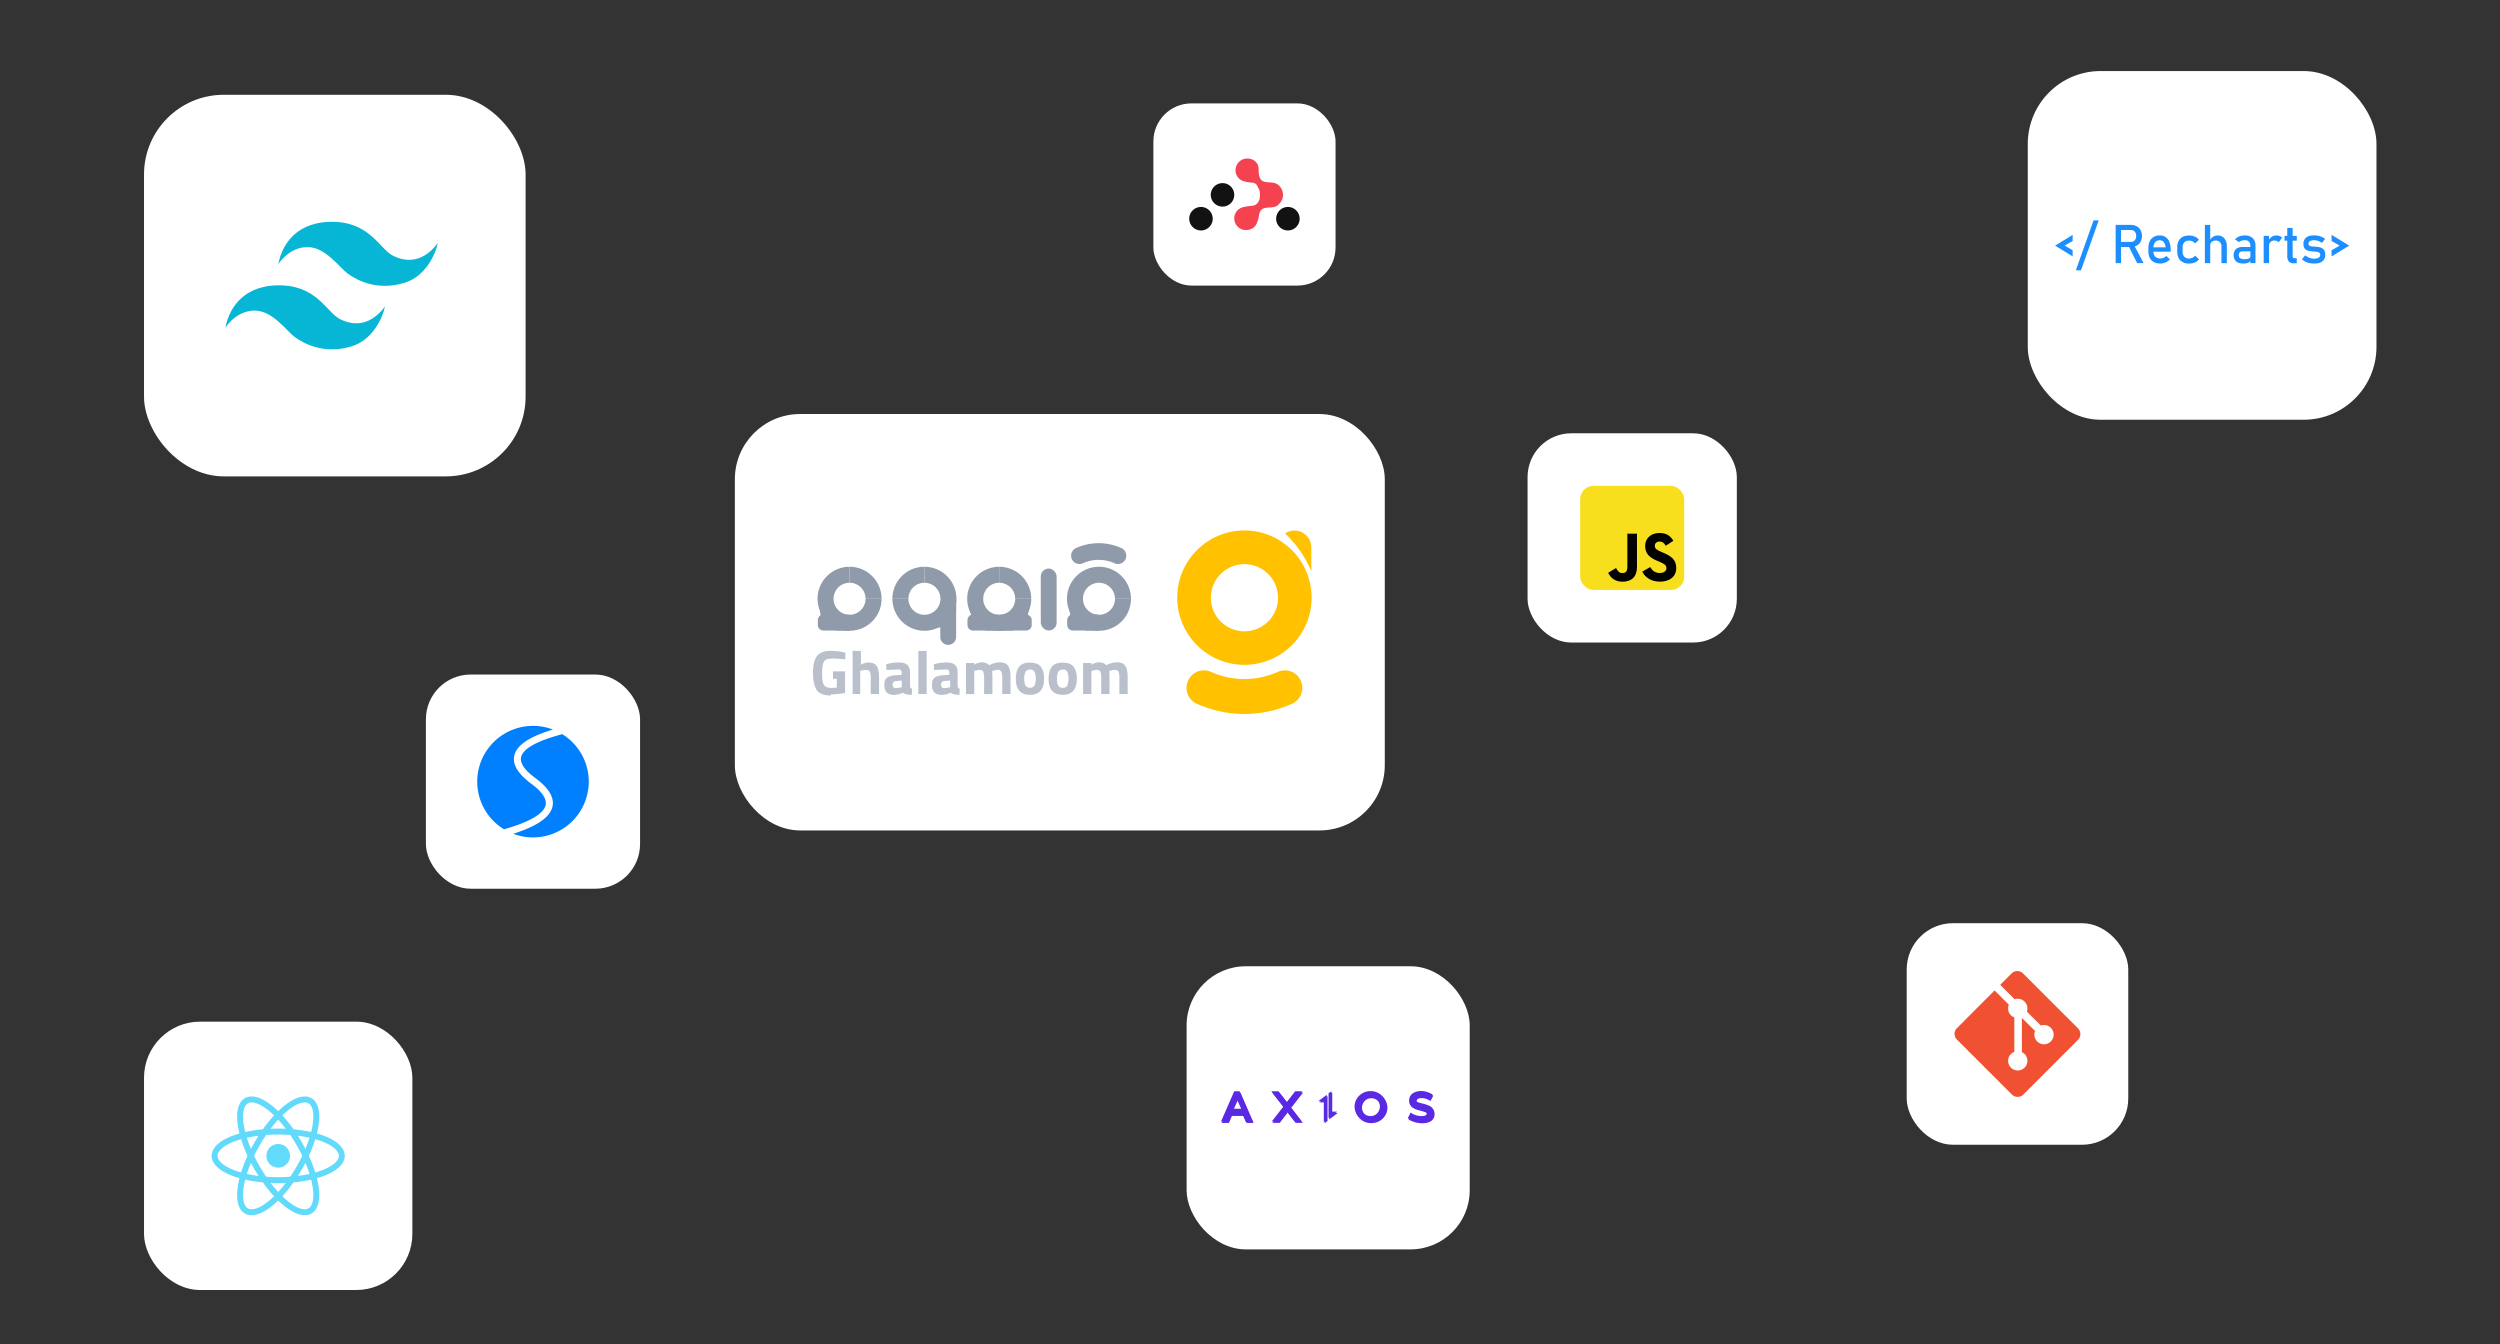 <svg id="Layer_1" data-name="Layer 1" xmlns="http://www.w3.org/2000/svg" viewBox="0 0 2031 1092"><rect x="0" y="0" width="2031" height="1092" fill="#333333" stroke="none"/><defs><style>.cls-1{fill:#fff;}.cls-2{fill:#61dafb;}.cls-3,.cls-4{fill:none;stroke:#61dafb;stroke-width:4.82px;}.cls-5{fill:#f7df1e;}.cls-6{fill:#ffc100;}.cls-7{fill:#8f9aab;}.cls-8{fill:#bac0cb;}.cls-9{fill:#07b6d5;}.cls-10{fill:#0080ff;}.cls-11{fill:#5a29e4;}.cls-12{fill:#1d8eff;}.cls-13{fill:#f44250;}.cls-14{fill:#121212;}.cls-15{fill:#f05133;}</style></defs><rect class="cls-1" x="117" y="830" width="218" height="218" rx="45.54"/><circle class="cls-2" cx="226" cy="939" r="9.63"/><ellipse class="cls-3" cx="226" cy="939" rx="51.67" ry="19.73"/><ellipse class="cls-4" cx="226" cy="939" rx="19.73" ry="51.67" transform="translate(-439.22 238.8) rotate(-30)"/><ellipse class="cls-4" cx="226" cy="939" rx="51.67" ry="19.73" transform="translate(-700.2 665.22) rotate(-60)"/><rect class="cls-1" x="1241" y="352" width="170" height="170" rx="35.51"/><rect class="cls-5" x="1283.73" y="394.73" width="84.53" height="84.53" rx="10.78"/><path d="M1340.61,460.69c1.7,2.78,3.91,4.82,7.83,4.82,3.28,0,5.38-1.65,5.38-3.92,0-2.72-2.15-3.68-5.77-5.26l-2-.85c-5.72-2.44-9.53-5.5-9.53-12,0-5.95,4.54-10.48,11.62-10.48,5,0,8.67,1.76,11.29,6.35l-6.18,4c-1.36-2.44-2.83-3.4-5.11-3.4s-3.79,1.47-3.79,3.4c0,2.38,1.47,3.34,4.88,4.82l2,.85c6.74,2.89,10.55,5.84,10.55,12.46,0,7.14-5.62,11.06-13.15,11.06-7.37,0-12.13-3.51-14.46-8.12Zm-27.74.77c1.23,2.21,2.35,4.08,5,4.08s4.19-1,4.19-5v-27h7.82v27.09c0,8.21-4.75,11.95-11.68,11.95-6.25,0-9.88-3.29-11.72-7.25Z"/><rect class="cls-1" x="597" y="336.36" width="528" height="338.29" rx="52.98"/><g id="Layer_1-2" data-name="Layer 1-2"><path class="cls-6" d="M1065.32,444.66v19.52A90.07,90.07,0,0,0,1044,433.36a13.49,13.49,0,0,1,7.61-2.32,13.65,13.65,0,0,1,13.64,13.64Z"/><path class="cls-6" d="M1055.52,550.78a14.2,14.2,0,0,1-5.88,20.94,94.38,94.38,0,0,1-77.36,0,14.19,14.19,0,0,1-5.87-20.94h0a14.1,14.1,0,0,1,17.45-4.94,65.92,65.92,0,0,0,54.21,0,14.14,14.14,0,0,1,17.45,4.94Z"/><path class="cls-6" d="M1065.32,481.38v4.21c0-1.11,0-2.21-.12-3.3A3.91,3.91,0,0,0,1065.32,481.38Z"/><path class="cls-6" d="M1033.88,436.07a8.14,8.14,0,0,0,1.55.75C1034.92,436.55,1034.42,436.3,1033.88,436.07Z"/><path class="cls-6" d="M1065.42,482.29a54.39,54.39,0,0,0-22.55-41c-1.11-.84-2.25-1.59-3.41-2.3a38.55,38.55,0,0,0-4-2.23,8.76,8.76,0,0,1-1.55-.75s-.05-.05-.09-.05a.88.88,0,0,0-.3-.13,53.92,53.92,0,0,0-22.55-4.88,54.58,54.58,0,1,0,54.58,54.58c0-1.12,0-2.21-.12-3.3ZM1011,512.88a27.28,27.28,0,1,1,27.27-27.29A27.28,27.28,0,0,1,1011,512.88Z"/><path class="cls-7" d="M871.35,455.25a6.78,6.78,0,0,1,2.81-10,44.84,44.84,0,0,1,36.85,0,6.77,6.77,0,0,1,2.8,10h0a6.74,6.74,0,0,1-8.31,2.37,31.39,31.39,0,0,0-25.83,0,6.75,6.75,0,0,1-8.32-2.37Z"/><path class="cls-7" d="M868.35,501.38c.79-.87,1.82-2.19.64-4.13-.78-1.27,3.41-.41,3.39-.36s-.3,4.69-.3,4.69l-3.76-.18Z"/><path class="cls-7" d="M892.8,499.34v12.89H871.5a4.49,4.49,0,0,1-4.49-4.49v-3.91a4.49,4.49,0,0,1,4.49-4.49Z"/><path class="cls-7" d="M882,512.25A28,28,0,0,1,869,501.08a3,3,0,0,0,.38-3.8c-.77-1.27,3.39-.41,3.37-.36s-.09,1.29-.16,2.49a4.83,4.83,0,0,1,.86-.07h14a13.71,13.71,0,0,0,5.39,1.06v11.83H882.05Z"/><path class="cls-7" d="M905.8,486.44h13a26,26,0,0,0-26-26v13A13,13,0,0,1,905.8,486.44Z"/><path class="cls-7" d="M918.81,486.44a26,26,0,1,1-26-26v13a13,13,0,1,0,13,13Z"/><path class="cls-7" d="M836.25,501.38c-.79-.87-1.82-2.19-.63-4.13.77-1.27-3.42-.41-3.4-.36s.3,4.69.3,4.69l3.76-.18Z"/><path class="cls-7" d="M838.15,503.83v3.91a4.48,4.48,0,0,1-4.48,4.49h-21.3V499.34h21.3A4.48,4.48,0,0,1,838.15,503.83Z"/><path class="cls-7" d="M822.52,512.25a28.11,28.11,0,0,0,13.08-11.17,2.94,2.94,0,0,1-.39-3.8c.77-1.27-3.39-.41-3.37-.36s.09,1.29.16,2.49a4.83,4.83,0,0,0-.86-.07h-14a13.71,13.71,0,0,1-5.39,1.06v11.83H822.5Z"/><path class="cls-7" d="M787.76,501.38c.8-.87,1.82-2.19.64-4.13-.78-1.27,3.41-.41,3.39-.36s-.3,4.69-.3,4.69l-3.75-.18Z"/><path class="cls-7" d="M811.75,499.34v12.89H790.46a4.49,4.49,0,0,1-4.49-4.49v-3.91a4.49,4.49,0,0,1,4.49-4.49Z"/><path class="cls-7" d="M801,512.25a28.11,28.11,0,0,1-13.08-11.17,2.94,2.94,0,0,0,.39-3.8c-.77-1.27,3.39-.41,3.37-.36s-.09,1.29-.16,2.49a4.83,4.83,0,0,1,.86-.07h14a13.7,13.7,0,0,0,5.38,1.06v11.83H801Z"/><path class="cls-7" d="M824.76,486.44h13a26,26,0,0,0-26-26v13A13,13,0,0,1,824.76,486.44Z"/><path class="cls-7" d="M837.77,486.44a26,26,0,1,1-26-26v13a13,13,0,1,0,13,13Z"/><path class="cls-7" d="M665.83,501.38c.79-.87,1.82-2.19.63-4.13-.77-1.27,3.42-.41,3.4-.36s-.3,4.69-.3,4.69l-3.76-.18Z"/><path class="cls-7" d="M690.19,499.34v12.89h-21.3a4.48,4.48,0,0,1-4.48-4.49v-3.91a4.48,4.48,0,0,1,4.48-4.49Z"/><path class="cls-7" d="M679.14,512.25a28.66,28.66,0,0,1-13.42-11.17,2.91,2.91,0,0,0,.4-3.8c-.79-1.27,3.48-.41,3.46-.36s-.1,1.29-.17,2.49a5.1,5.1,0,0,1,.89-.07h14.37a14.36,14.36,0,0,0,5.52,1.06v11.83H679.14Z"/><path class="cls-7" d="M703.2,486.44h13a26,26,0,0,0-26-26v13A13,13,0,0,1,703.2,486.44Z"/><path class="cls-7" d="M716.18,486.44a26,26,0,1,1-26-26v13a13,13,0,1,0,13,13h13Z"/><rect class="cls-7" x="845.52" y="461.89" width="12.89" height="50.34" rx="6.45"/><path class="cls-7" d="M766,510.56c-.86-.8-2.18-1.83-4.12-.64-1.28.77-.41-3.42-.36-3.39s4.69.29,4.69.29l-.18,3.76Z"/><path class="cls-7" d="M770.3,523.9h0a6.46,6.46,0,0,1-6.43-6.5V497.91l12.89-11.58V517.4a6.47,6.47,0,0,1-6.44,6.5Z"/><path class="cls-7" d="M776.78,497.29a28.27,28.27,0,0,1-11.17,13.16,2.93,2.93,0,0,0-3.8-.38c-1.27.77-.41-3.42-.36-3.4l2.48.16a6,6,0,0,1-.06-.86v-14.1a13.94,13.94,0,0,0,1.06-5.43h11.83v10.82Z"/><path class="cls-7" d="M738,486.44H725a26,26,0,0,1,26-26v13A13,13,0,0,0,738,486.44Z"/><path class="cls-7" d="M725,486.44a26,26,0,1,0,26-26v13a13,13,0,1,1-13,13Z"/><path class="cls-8" d="M674.84,565c-5.47,0-9.26-1.46-11.3-4.37s-3.06-7.57-3.06-13.92,1.09-11,3.22-13.74,5.76-4.21,10.86-4.21A55.41,55.41,0,0,1,685,529.83l1.85.35-.21,5.52a99.73,99.73,0,0,0-10.13-.68q-3.94,0-5.54.94a5.72,5.72,0,0,0-2.35,3.43,33.57,33.57,0,0,0-.75,8.56c0,4,.49,6.86,1.48,8.48s3.05,2.42,6.2,2.42l4.25-.21v-7.12h-3.07v-6.14h9.83V563a78.17,78.17,0,0,1-11.67,1.14Z"/><path class="cls-8" d="M692.65,563.78v-35h6.75V540a13.29,13.29,0,0,1,6.09-1.78c3.29,0,5.56,1,6.79,2.94s1.86,5,1.86,9.09V563.8h-6.76V550.41a11.06,11.06,0,0,0-.75-4.65c-.52-1-1.56-1.52-3.12-1.52a14,14,0,0,0-4,.59l-.68.2V563.8h-6.14Z"/><path class="cls-8" d="M726.21,564.52c-5.19,0-7.8-2.75-7.8-8.22,0-2.68.71-4.58,2.15-5.7s3.66-1.79,6.64-2l5.35-.41v-1.56a2.77,2.77,0,0,0-.68-2.15,3.53,3.53,0,0,0-2.29-.6l-9.43.41-.21-4.67a39.69,39.69,0,0,1,10.23-1.44c3.23,0,5.54.67,7,2s2.15,3.48,2.15,6.43V557.1a4.34,4.34,0,0,0,.39,1.69,1.84,1.84,0,0,0,1.26.69l-.21,5a19.57,19.57,0,0,1-4.1-.35,9.12,9.12,0,0,1-3.09-1.37A17,17,0,0,1,726.21,564.52Zm1.47-5.49a16.83,16.83,0,0,0,4.12-.59l.75-.21v-5.35l-4.53.41a2.71,2.71,0,0,0-2.82,3C725.2,558.09,726,559,727.68,559Z"/><path class="cls-8" d="M746.06,563.8v-35h6.76v35Z"/><path class="cls-8" d="M764.89,564.52c-5.19,0-7.8-2.75-7.8-8.22,0-2.68.71-4.58,2.15-5.7s3.66-1.79,6.64-2l5.35-.41v-1.56a2.81,2.81,0,0,0-.68-2.15,3.53,3.53,0,0,0-2.29-.6l-9.43.41-.21-4.67a39.63,39.63,0,0,1,10.23-1.44c3.23,0,5.54.67,7,2s2.15,3.48,2.15,6.43V557.1a4.34,4.34,0,0,0,.39,1.69,1.87,1.87,0,0,0,1.26.69l-.21,5a19.57,19.57,0,0,1-4.1-.35,9.12,9.12,0,0,1-3.09-1.37A17,17,0,0,1,764.89,564.52ZM767,559a16.9,16.9,0,0,0,4.13-.59l.75-.21v-5.35l-4.54.41a2.7,2.7,0,0,0-2.82,3C764.49,558.09,765.31,559,767,559Z"/><path class="cls-8" d="M784.74,563.83v-25.2h6.75v1.42a12.58,12.58,0,0,1,5.91-2,8.18,8.18,0,0,1,6.3,2.37,19,19,0,0,1,8.43-2.37c3.32,0,5.61,1,6.91,2.9s1.92,5,1.92,9.23V563.8h-6.75V550.48a12.2,12.2,0,0,0-.69-4.74,2.75,2.75,0,0,0-2.83-1.53,14.26,14.26,0,0,0-3.91.69l-.76.27q.21,3.76.21,5.67v13h-6.75V551a14.45,14.45,0,0,0-.67-5.22c-.43-1-1.39-1.53-2.86-1.53a11.4,11.4,0,0,0-3.86.69l-.6.2v18.7h-6.75Z"/><path class="cls-8" d="M825.27,551.31q0-6.19,2.65-9.62c1.75-2.27,4.71-3.39,8.83-3.39s7.09,1.14,8.84,3.42,2.64,5.49,2.64,9.61q0,13.13-11.5,13.12t-11.5-13.12Zm7.84,5.65a4.66,4.66,0,0,0,7.36,0,16.35,16.35,0,0,0,0-11.26A3.89,3.89,0,0,0,836.8,544a4,4,0,0,0-3.69,1.75,11.6,11.6,0,0,0-1,5.61A11.92,11.92,0,0,0,833.11,557Z"/><path class="cls-8" d="M851.88,551.31c0-4.13.89-7.34,2.64-9.62s4.72-3.39,8.84-3.39,7.08,1.14,8.84,3.42,2.64,5.49,2.64,9.61q0,13.13-11.5,13.12t-11.51-13.12Zm7.83,5.65a3.89,3.89,0,0,0,3.69,1.8,3.84,3.84,0,0,0,3.67-1.8,16.35,16.35,0,0,0,0-11.26A3.88,3.88,0,0,0,863.4,544a4,4,0,0,0-3.69,1.75,11.62,11.62,0,0,0-1,5.61A11.94,11.94,0,0,0,859.71,557Z"/><path class="cls-8" d="M879.9,563.83v-25.2h6.76v1.42a12.45,12.45,0,0,1,5.9-2,8.18,8.18,0,0,1,6.3,2.37,19.09,19.09,0,0,1,8.43-2.37c3.32,0,5.61,1,6.91,2.9s1.93,5,1.93,9.23V563.8h-6.76V550.48a12.43,12.43,0,0,0-.68-4.74,2.77,2.77,0,0,0-2.84-1.53,14.32,14.32,0,0,0-3.91.69l-.75.27c.13,2.51.2,4.4.2,5.67v13h-6.75V551a14.74,14.74,0,0,0-.66-5.22,2.77,2.77,0,0,0-2.86-1.53,11.46,11.46,0,0,0-3.87.69l-.59.2v18.7H879.9Z"/></g><rect class="cls-1" x="117" y="77" width="310" height="310" rx="64.76"/><path class="cls-9" d="M267.55,180.24c-30.35,1-39.37,22.64-41.44,34.39,2.7-4.36,11.18-13.91,23.68-13.91,14.57,0,25.65,16.26,32.42,21.33,8.22,6.17,24.74,14.31,46.42,7.71,17.29-5.26,25.31-23.62,27.06-32.33-8.36,11.37-21.05,18.2-36.74,10.15C308.15,202,300.06,179.2,267.55,180.24Z"/><path class="cls-9" d="M224.61,231.82c-30.35,1-39.37,22.65-41.44,34.4,2.69-4.36,11.18-13.91,23.68-13.91,14.56,0,25.65,16.26,32.42,21.33,8.22,6.16,24.73,14.3,46.42,7.71C303,276.08,311,257.73,312.75,249c-8.36,11.37-21.05,18.2-36.74,10.15C265.2,253.62,257.12,230.79,224.61,231.82Z"/><rect class="cls-1" x="346" y="548" width="174" height="174" rx="36.35"/><path class="cls-10" d="M456.77,596.43a45.31,45.31,0,0,1-39.3,81.14l-.52-.2.85-.27,1.08-.35.53-.18h0l.53-.18L421,676l1-.36,1-.37,1-.36.48-.19,1-.37q1.51-.6,2.94-1.2l.71-.31.86-.38,1.12-.51.55-.26.8-.39.4-.2h0l.39-.2.77-.39c6.44-3.39,10.82-7.06,13.15-11.09,4.92-8.53.62-17.64-11.73-26.94l-1-.75-.61-.47-.6-.47-.57-.46-.56-.45-.27-.23h0l-.27-.23L431,629l-.38-.33h0l-.37-.34-.48-.44-.46-.44-.45-.43-.21-.22h0l-.21-.21-.41-.43c-4.88-5.19-6-9.64-3.76-13.47a18.46,18.46,0,0,1,5.86-5.75l.34-.22.53-.35.74-.45.38-.23.59-.34.61-.33.46-.25h0l.48-.26.65-.33,1.53-.75.54-.24.72-.33.37-.17.75-.32.39-.17.78-.32.4-.16.8-.32.42-.16.83-.32.86-.32.43-.16.88-.32.9-.31.92-.31.47-.16.95-.31,1-.31,1-.3,1-.31,1-.3,1.3-.38,1.33-.37,1.63-.45ZM433,589.7a45.19,45.19,0,0,1,15.67,2.78l.52.2-.33.1-1.61.5-.53.16-1,.34-1,.34-1,.34-1,.34-1,.35-.48.18-1.17.43-1.14.45-.89.36-.44.18-.86.36c-8.81,3.75-14.58,8-17.34,12.74-4.82,8.35-.45,17.35,11.9,26.64l1,.76.61.46.59.47.29.23.56.46.42.34h0l.4.34.52.46.25.22.5.45.79.74.37.36.54.55.51.54c4.86,5.22,5.9,9.75,3.59,13.75-1.49,2.59-4.35,5.14-8.55,7.61l-.39.23-.62.35-.65.36-1.11.58-.58.3-.71.35-.73.34-.74.35-.38.17-.78.35-.79.34-.81.35-.42.17-.84.34-.42.17h0l-.44.17-.87.34-.9.33-.91.34-.93.33-1,.34-.48.16-1,.33-.49.17-1,.32-1,.33-1.3.41-1.34.4-1.09.32-1.52.44a45.3,45.3,0,0,1,23.54-84Z"/><rect class="cls-1" x="964" y="785" width="230" height="230" rx="48.05"/><path class="cls-11" d="M1039.31,887.59l6.79,8.72,6.78-8.72h5.77l-9.74,12.47,9.43,12.15h-5.77l-6.47-8.37-6.43,8.37h-5.86l9.47-12.15-9.78-12.47Zm74.79,24.85a13.35,13.35,0,0,1-5.3-1,12.74,12.74,0,0,1-6.75-6.89,12,12,0,0,1-.93-4.63,11.82,11.82,0,0,1,1-4.68,12.54,12.54,0,0,1,2.74-4,13.1,13.1,0,0,1,4.15-2.78,13.25,13.25,0,0,1,5.2-1,12.53,12.53,0,0,1,5.3,1.1,12.25,12.25,0,0,1,4.06,2.87,12.68,12.68,0,0,1,2.65,4,11.9,11.9,0,0,1,.92,4.59,11.65,11.65,0,0,1-1,4.68,12.9,12.9,0,0,1-6.84,6.71,13.21,13.21,0,0,1-5.2,1ZM1106.51,900a8.31,8.31,0,0,0,.92,3.79,7.74,7.74,0,0,0,2.61,2.87,7.45,7.45,0,0,0,4.1,1.1,7,7,0,0,0,4.1-1.15,7.86,7.86,0,0,0,2.56-3,8.36,8.36,0,0,0,.89-3.71,8,8,0,0,0-.93-3.75,7.44,7.44,0,0,0-6.66-3.93,7.35,7.35,0,0,0-4.15,1.15,7.64,7.64,0,0,0-2.56,2.91,8.07,8.07,0,0,0-.88,3.67Zm-113.9,12.25,10.74-24.62h4.36l10.7,24.62h-5.74l-2.43-5.68h-9.41l-2.43,5.68ZM1005.56,894l-3.62,7.77h7.1Zm72.93-3.58-6.82,5.19h4.46v16.89l2.36-1.78Zm1.42,19,7-5.33h-4.59v-16.5l-2.37,1.53Zm80.63-15.93a9.87,9.87,0,0,1,1.59,1l2.29-4.37a20.9,20.9,0,0,0-4.15-1.9,15.43,15.43,0,0,0-5.16-.84,13.3,13.3,0,0,0-4.9.89,8.07,8.07,0,0,0-3.53,2.6,7,7,0,0,0-1.28,4.28,5.5,5.5,0,0,0,1.81,4.41,14.9,14.9,0,0,0,5.65,2.47q3,.79,4.9,1.46c1.26.41,1.9,1.1,1.9,2.07,0,1.45-1.36,2.17-4.06,2.17a14.85,14.85,0,0,1-3.84-.49,15.65,15.65,0,0,1-3.18-1.19,8.39,8.39,0,0,1-1.9-1.28l-2.38,4.63a19.92,19.92,0,0,0,5.25,2.3,21.72,21.72,0,0,0,6,.84,16.15,16.15,0,0,0,4.85-.71,7.8,7.8,0,0,0,3.62-2.38,6.64,6.64,0,0,0,1.41-4.42,5.7,5.7,0,0,0-1.06-3.61,6.72,6.72,0,0,0-2.95-2.25,28.86,28.86,0,0,0-4.5-1.5,43.91,43.91,0,0,1-4.51-1.28,2,2,0,0,1-1.5-1.95c0-1.56,1.39-2.33,4.15-2.33a10.09,10.09,0,0,1,3,.44,11.33,11.33,0,0,1,2.52,1Z"/><path class="cls-11" d="M1038.63,886.55l6.79,8.72,6.78-8.72H1058L1048.23,899l9.43,12.15h-5.77l-6.47-8.37-6.43,8.37h-5.86L1042.6,899l-9.78-12.47Zm74.79,24.85a13.35,13.35,0,0,1-5.3-1,12.74,12.74,0,0,1-6.75-6.89,12,12,0,0,1-.93-4.63,11.82,11.82,0,0,1,1-4.68,12.54,12.54,0,0,1,2.74-4,13.1,13.1,0,0,1,4.15-2.78,13.25,13.25,0,0,1,5.2-1,12.53,12.53,0,0,1,5.3,1.1,12.25,12.25,0,0,1,4.06,2.87,12.68,12.68,0,0,1,2.65,4,11.9,11.9,0,0,1,.92,4.59,11.65,11.65,0,0,1-1,4.68,12.9,12.9,0,0,1-6.84,6.71,13.21,13.21,0,0,1-5.2,1Zm-7.59-12.48a8.31,8.31,0,0,0,.92,3.79,7.74,7.74,0,0,0,2.61,2.87,7.45,7.45,0,0,0,4.1,1.1,7,7,0,0,0,4.1-1.15,7.86,7.86,0,0,0,2.56-2.95,8.36,8.36,0,0,0,.89-3.71,8,8,0,0,0-.93-3.75,7.44,7.44,0,0,0-6.66-3.93,7.35,7.35,0,0,0-4.15,1.15,7.64,7.64,0,0,0-2.56,2.91,8.07,8.07,0,0,0-.88,3.67Zm-113.9,12.25,10.74-24.62H1007l10.7,24.62H1012l-2.43-5.68h-9.41l-2.43,5.68Zm13-18.18-3.62,7.77h7.1Zm72.93-3.58L1071,894.6h4.46v16.89l2.36-1.78Zm1.42,19,7-5.33h-4.59v-16.5l-2.37,1.53Zm80.63-15.93a9.87,9.87,0,0,1,1.59,1l2.29-4.37a20.9,20.9,0,0,0-4.15-1.9,15.43,15.43,0,0,0-5.16-.84,13.3,13.3,0,0,0-4.9.89,8.07,8.07,0,0,0-3.53,2.6,7,7,0,0,0-1.28,4.28,5.5,5.5,0,0,0,1.81,4.41,14.9,14.9,0,0,0,5.65,2.47q3,.79,4.9,1.46c1.26.41,1.9,1.1,1.9,2.07,0,1.45-1.36,2.17-4.06,2.17a14.85,14.85,0,0,1-3.84-.49,15.65,15.65,0,0,1-3.18-1.19,8.39,8.39,0,0,1-1.9-1.28l-2.38,4.63a19.92,19.92,0,0,0,5.25,2.3,21.72,21.72,0,0,0,6,.84,16.15,16.15,0,0,0,4.85-.71,7.8,7.8,0,0,0,3.62-2.38,6.64,6.64,0,0,0,1.41-4.42,5.7,5.7,0,0,0-1.06-3.61,6.72,6.72,0,0,0-3-2.25,28.86,28.86,0,0,0-4.5-1.5,43.91,43.91,0,0,1-4.51-1.28,2,2,0,0,1-1.5-1.95c0-1.56,1.39-2.33,4.15-2.33a10.09,10.09,0,0,1,3,.44,11.33,11.33,0,0,1,2.52,1Z"/><rect class="cls-1" x="1647.36" y="57.72" width="283.28" height="283.28" rx="59.18"/><path class="cls-12" d="M1683.82,195.79l-6.51,3.76h-7.78l14.29-8.74Zm0,7.5v5l-14.29-8.76h7.78Z"/><path class="cls-12" d="M1705,179l-14.42,40.64h-4.16L1700.81,179Z"/><path class="cls-12" d="M1718.75,213.78V182.69h4.36v31.09Zm1.91-13.14V196.5h10.59a3.87,3.87,0,0,0,3.06-1.33,5.92,5.92,0,0,0,0-7,3.87,3.87,0,0,0-3.06-1.32h-10.59v-4.15h10.42a9.61,9.61,0,0,1,4.74,1.13A7.87,7.87,0,0,1,1739,187a9.58,9.58,0,0,1,1.12,4.72,9.44,9.44,0,0,1-1.14,4.71,8,8,0,0,1-3.15,3.14,9.54,9.54,0,0,1-4.73,1.12Zm15.57,13.14-7.11-14.1,4.33-1,8,15.08Z"/><path class="cls-12" d="M1755.07,214.1q-4.63,0-7.17-2.58t-2.55-7.35v-2.5c0-3.31.82-5.86,2.45-7.67a8.8,8.8,0,0,1,6.89-2.72,7.62,7.62,0,0,1,6.48,3.08q2.3,3.07,2.3,8.63v1.45h-15v-3.5h10.82a7.55,7.55,0,0,0-1.4-4.21,4,4,0,0,0-3.24-1.52,4.76,4.76,0,0,0-3.83,1.63,6.93,6.93,0,0,0-1.36,4.59v2.82a5.76,5.76,0,0,0,1.46,4.23,5.56,5.56,0,0,0,4.11,1.48,6.8,6.8,0,0,0,2.63-.54,7.42,7.42,0,0,0,2.33-1.49l2.86,2.86a12.19,12.19,0,0,1-3.69,2.45A10.69,10.69,0,0,1,1755.07,214.1Z"/><path class="cls-12" d="M1778.4,214.1a9.54,9.54,0,0,1-7.08-2.52q-2.5-2.52-2.51-7.12v-3.65a9.49,9.49,0,0,1,2.51-7q2.51-2.49,7.08-2.49a11.59,11.59,0,0,1,4.7.92,8,8,0,0,1,3.34,2.63l-3.14,2.82a6.5,6.5,0,0,0-2.18-1.65,6.38,6.38,0,0,0-2.65-.57,5.23,5.23,0,0,0-3.91,1.41,5.39,5.39,0,0,0-1.39,4v3.65a5.56,5.56,0,0,0,1.39,4.06,5.17,5.17,0,0,0,3.91,1.44,6,6,0,0,0,2.65-.62,6.57,6.57,0,0,0,2.18-1.76l3.14,3a8,8,0,0,1-3.35,2.57A11.61,11.61,0,0,1,1778.4,214.1Z"/><path class="cls-12" d="M1791.24,213.78V182.72h4.36v31.06Zm13.46,0V200.34a5.1,5.1,0,0,0-1.2-3.63,4.51,4.51,0,0,0-3.43-1.28,4.57,4.57,0,0,0-3.3,1.11,4.13,4.13,0,0,0-1.17,3.14l-.45-4.27a8,8,0,0,1,2.68-3,6.6,6.6,0,0,1,3.67-1.08,6.88,6.88,0,0,1,5.58,2.36,10.12,10.12,0,0,1,2,6.68v13.46Z"/><path class="cls-12" d="M1822.78,214.1q-4.08,0-6.12-1.69a6.32,6.32,0,0,1-2-5.17,6.22,6.22,0,0,1,1.86-4.94,8.33,8.33,0,0,1,5.61-1.64h6.31l.3,3.51h-6.58a3.77,3.77,0,0,0-2.55.75,3,3,0,0,0-.85,2.32,2.85,2.85,0,0,0,1.13,2.5,5.84,5.84,0,0,0,3.4.81A9.74,9.74,0,0,0,1827,210a1.76,1.76,0,0,0,1.24-1.67l.45,3.12a5,5,0,0,1-1.43,1.48,6.39,6.39,0,0,1-2,.86A10,10,0,0,1,1822.78,214.1Zm5.42-.32V199.72a4.64,4.64,0,0,0-1.16-3.38,4.36,4.36,0,0,0-3.3-1.21,8.78,8.78,0,0,0-2.58.39,7.71,7.71,0,0,0-2.27,1.15l-3.18-2.18a8.26,8.26,0,0,1,3.32-2.36,11.83,11.83,0,0,1,4.58-.85,9,9,0,0,1,6.45,2.16,8,8,0,0,1,2.29,6.09v14.25Z"/><path class="cls-12" d="M1839,213.78V191.6h4.36v22.18Zm12.2-16.92a3.62,3.62,0,0,0-1.45-1.07,5.33,5.33,0,0,0-2-.36,4.36,4.36,0,0,0-3.22,1.14,4.29,4.29,0,0,0-1.14,3.17l-.45-4.27a8.07,8.07,0,0,1,2.64-3.08,6.27,6.27,0,0,1,3.6-1.11,8.22,8.22,0,0,1,2.75.44A6.13,6.13,0,0,1,1854,193Z"/><path class="cls-12" d="M1855.93,195.53V191.6h10v3.93Zm7.48,18.36a4.81,4.81,0,0,1-4-1.52,6.76,6.76,0,0,1-1.23-4.36V185.15h4.36v22.9a2.13,2.13,0,0,0,.32,1.24,1.08,1.08,0,0,0,.94.45h2.09v4.15Z"/><path class="cls-12" d="M1879.76,214.1a15.94,15.94,0,0,1-5.36-.86,12.9,12.9,0,0,1-4.3-2.6l2.58-3.18a15.34,15.34,0,0,0,3.58,2,9.75,9.75,0,0,0,3.5.68,7.5,7.5,0,0,0,3.87-.8,2.63,2.63,0,0,0,1.3-2.4,1.88,1.88,0,0,0-.87-1.76,5.81,5.81,0,0,0-2.26-.67c-.94-.11-1.94-.19-3-.27q-1.33-.1-2.67-.33a7.88,7.88,0,0,1-2.41-.81,4.29,4.29,0,0,1-1.74-1.74,6.24,6.24,0,0,1-.65-3.1,6.37,6.37,0,0,1,2.16-5.27c1.43-1.17,3.58-1.76,6.43-1.76a16.15,16.15,0,0,1,4.85.71,14.21,14.21,0,0,1,4.2,2.16l-2.62,3.18a14.75,14.75,0,0,0-3.28-1.6,9.93,9.93,0,0,0-3.15-.54,6,6,0,0,0-3.34.76,2.59,2.59,0,0,0-1.11,2.28,1.53,1.53,0,0,0,.77,1.44,5.1,5.1,0,0,0,2,.56c.84.09,1.75.17,2.71.24s1.87.16,2.81.31a8.41,8.41,0,0,1,2.62.86,4.83,4.83,0,0,1,1.92,1.91,6.82,6.82,0,0,1,.73,3.44,6.3,6.3,0,0,1-2.32,5.34C1885.19,213.51,1882.86,214.1,1879.76,214.1Z"/><path class="cls-12" d="M1894.18,195.79v-5l14.29,8.74h-7.78Zm0,7.5,6.51-3.74h7.78l-14.29,8.76Z"/><rect class="cls-1" x="937" y="84" width="148" height="148" rx="30.92"/><path class="cls-13" d="M1035.86,148.84c-2.57-.81-3.89-.54-6.58-.83-4.16-.46-5.82-2.08-6.52-6.26-.39-2.34.07-5.76-.93-7.87-1.92-4-6.42-5.85-10.93-4.82a9.71,9.71,0,0,0-7.16,8.6,9.27,9.27,0,0,0,6.71,9.58,29.92,29.92,0,0,0,6.45,1.1c4,.29,4.28,2.5,5.35,4.32.68,1.15,1.34,2.28,1.34,5.7s-.66,4.54-1.34,5.69c-1.07,1.81-2.4,3-6.37,3.3a29.81,29.81,0,0,0-6.45,1.1,9.27,9.27,0,0,0-6.71,9.59,9.7,9.7,0,0,0,7.16,8.59c4.51,1,9-.78,10.93-4.81a26,26,0,0,0,2-6.85c.71-4.19,2.36-5.81,6.52-6.27,2.69-.29,5.47,0,8-1.43,2.67-1.94,5-4.87,5-8.91S1039.75,150.06,1035.86,148.84Z"/><path class="cls-14" d="M993.19,167.84a9.54,9.54,0,1,1,9.52-9.53A9.54,9.54,0,0,1,993.19,167.84Z"/><path class="cls-14" d="M975.66,187.22a9.54,9.54,0,1,1,9.55-9.5A9.55,9.55,0,0,1,975.66,187.22Z"/><path class="cls-14" d="M1046.38,187.22a9.54,9.54,0,1,1,9.45-9.6A9.55,9.55,0,0,1,1046.38,187.22Z"/><rect class="cls-1" x="1549" y="750" width="180" height="180" rx="37.6"/><path class="cls-15" d="M1688.18,835.42l-44.65-44.6a6.58,6.58,0,0,0-9.31,0l-9.26,9.27,11.76,11.75a7.82,7.82,0,0,1,9.9,10L1658,833.13a7.83,7.83,0,1,1-4.69,4.42L1642.58,827V854.8a6.88,6.88,0,0,1,2.19,1.48,7.83,7.83,0,1,1-11.08,0,7.14,7.14,0,0,1,2.75-1.71V826.5a6.89,6.89,0,0,1-2.75-1.7,7.84,7.84,0,0,1-1.69-8.57l-11.6-11.58-30.59,30.61a6.58,6.58,0,0,0,0,9.31l44.65,44.61a6.58,6.58,0,0,0,9.31,0l44.41-44.44A6.6,6.6,0,0,0,1688.18,835.42Z"/></svg>